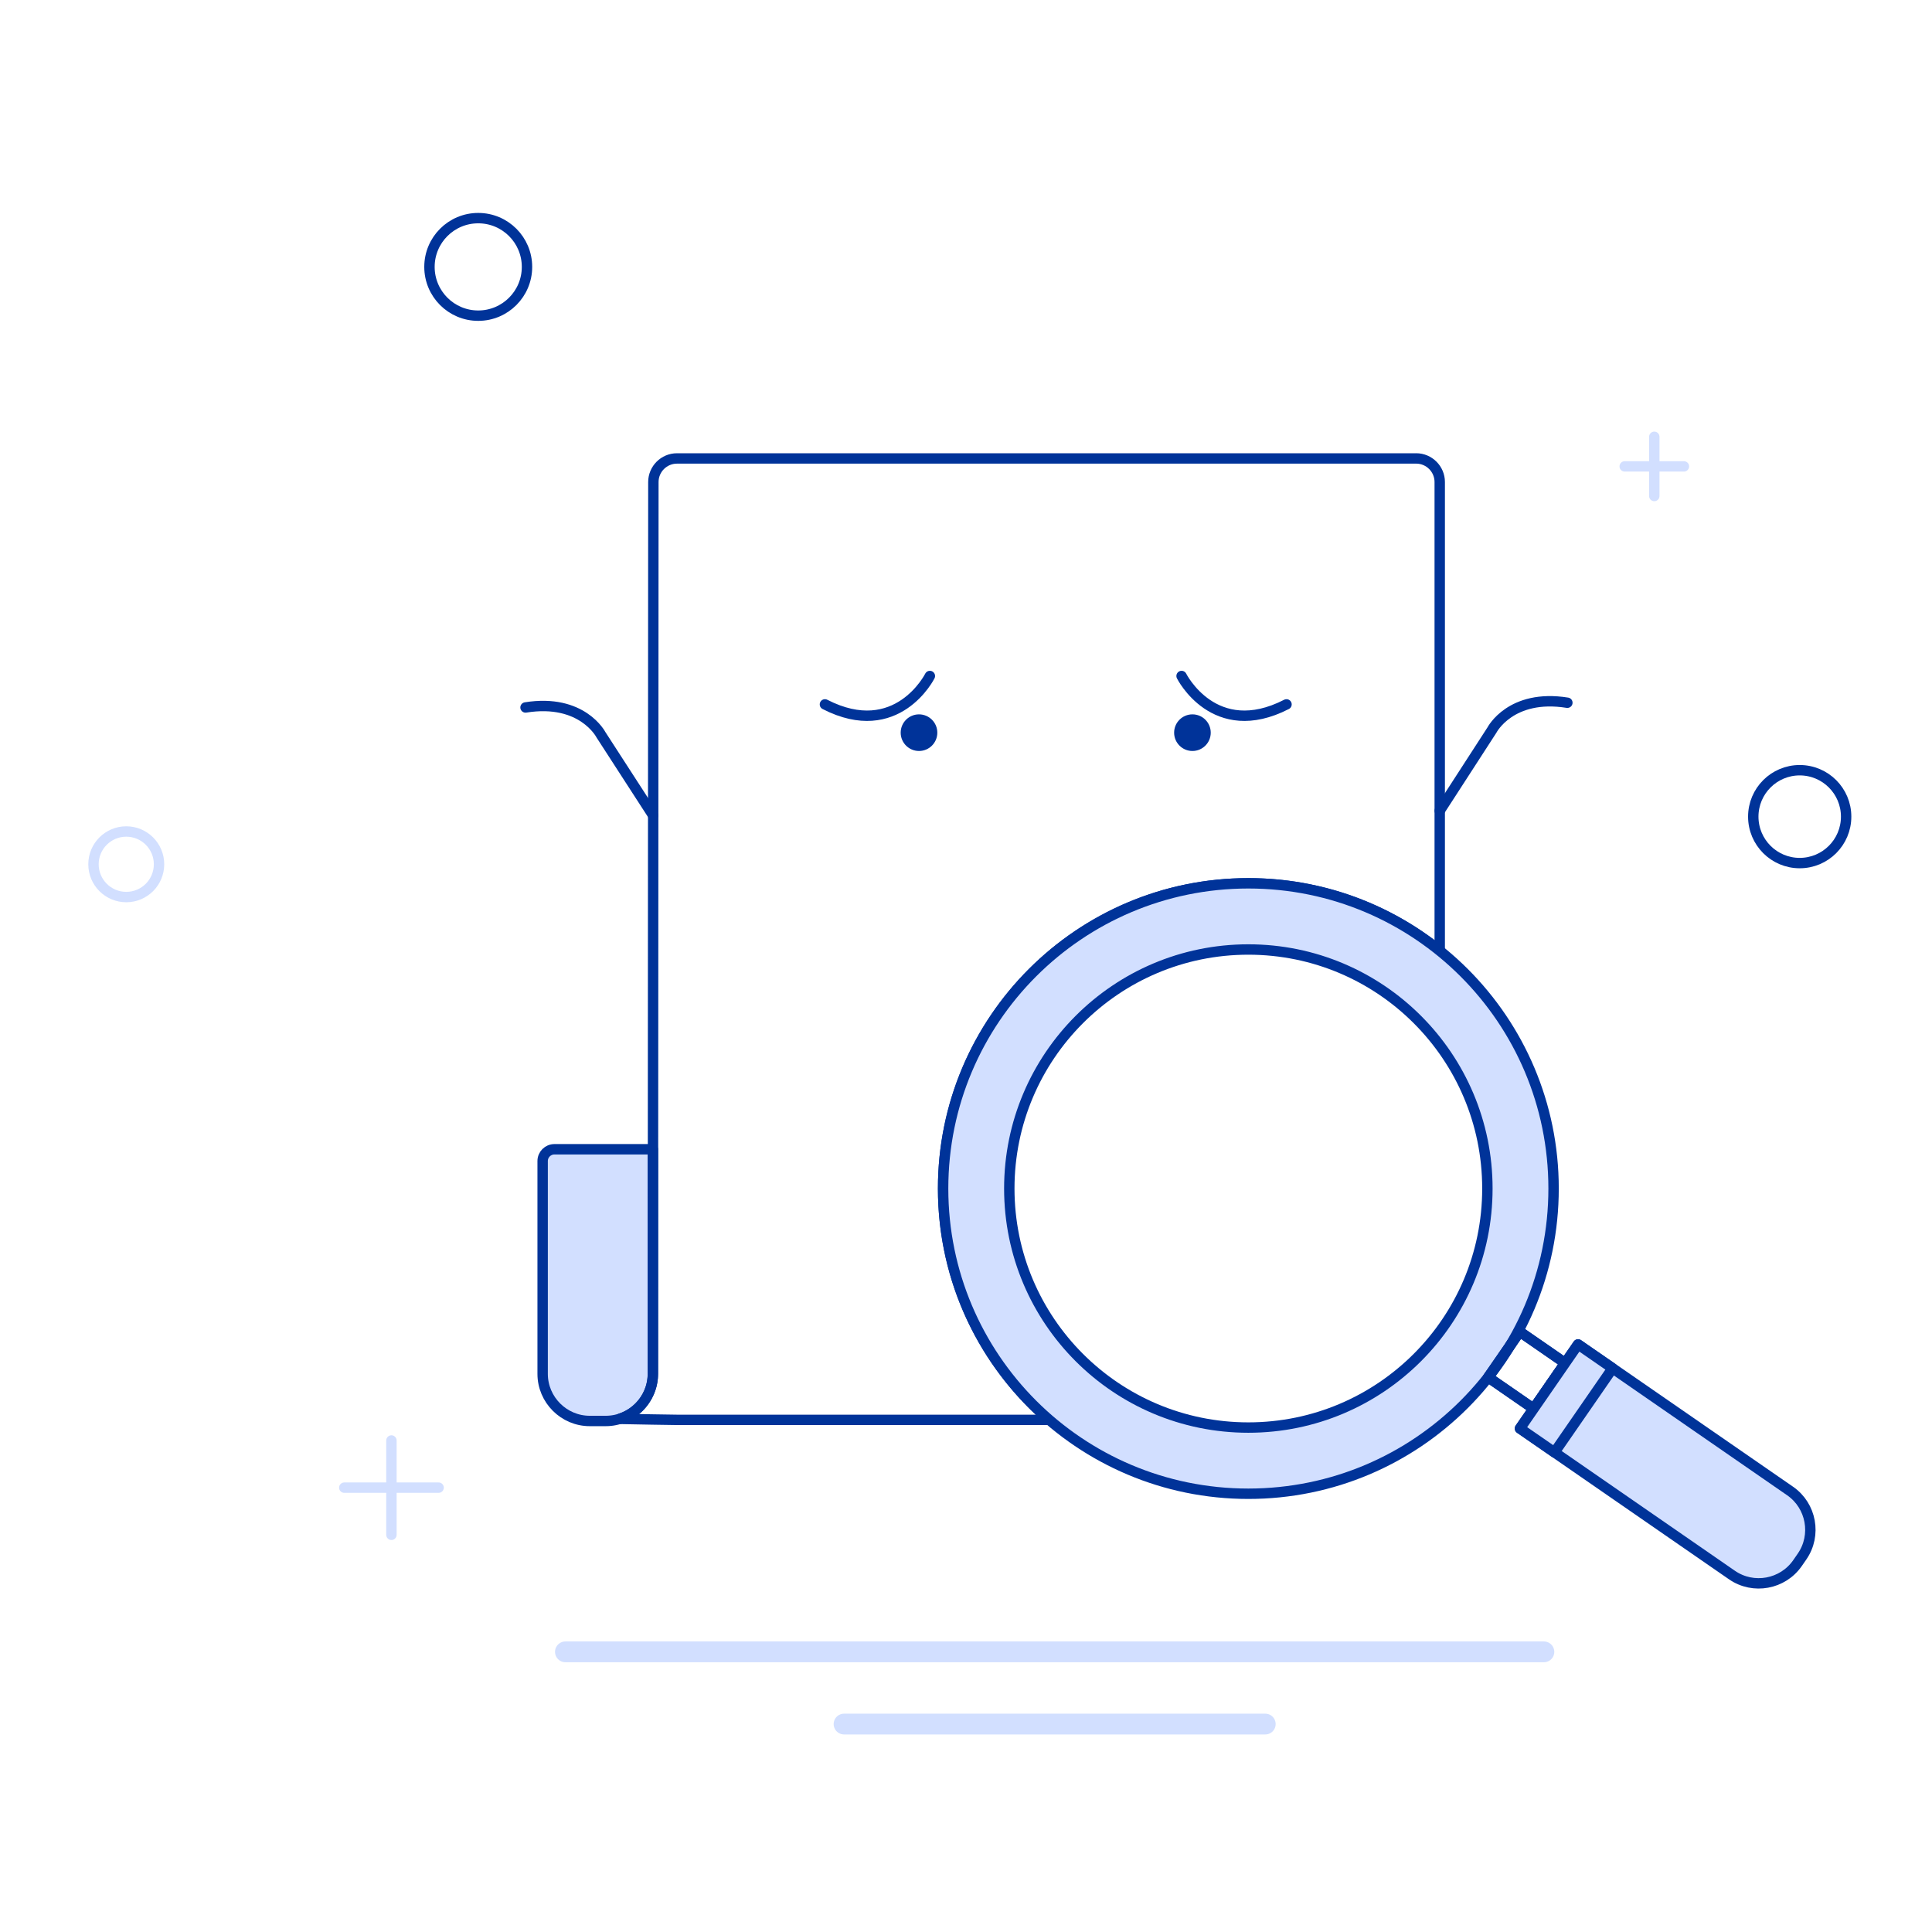 <svg width="124" height="124" viewBox="0 0 124 124" fill="none" xmlns="http://www.w3.org/2000/svg">
<path fill-rule="evenodd" clip-rule="evenodd" d="M35.585 73.761H41.903V88.178C41.903 89.841 40.542 91.201 38.879 91.201H37.852C36.189 91.201 34.828 89.841 34.828 88.178V74.517C34.828 74.102 35.168 73.762 35.584 73.762L35.585 73.761Z" fill="#D2DFFF" stroke="#003399" stroke-width="0.667" stroke-miterlimit="2.613" stroke-linecap="round" stroke-linejoin="round"/>
<path fill-rule="evenodd" clip-rule="evenodd" d="M90.894 29.424H43.447C42.615 29.424 41.935 30.105 41.935 30.936L41.903 88.177C41.903 89.532 40.998 90.688 39.762 91.067C40.732 91.086 43.093 91.13 43.446 91.13H67.344C63.172 87.537 60.531 82.218 60.531 76.281C60.531 65.463 69.302 56.692 80.121 56.692C84.773 56.692 89.045 58.315 92.405 61.023V30.935C92.405 30.104 91.725 29.423 90.893 29.423L90.894 29.424Z" stroke="#003399" stroke-width="0.667" stroke-miterlimit="2.613"/>
<path fill-rule="evenodd" clip-rule="evenodd" d="M80.121 56.693C90.94 56.693 99.712 65.463 99.712 76.282C99.712 87.101 90.941 95.872 80.121 95.872C69.302 95.872 60.531 87.101 60.531 76.282C60.531 65.463 69.302 56.693 80.121 56.693ZM80.121 60.941C88.595 60.941 95.464 67.81 95.464 76.282C95.464 84.756 88.595 91.624 80.121 91.624C71.648 91.624 64.779 84.756 64.779 76.282C64.779 67.81 71.648 60.941 80.121 60.941Z" fill="#D2DFFF" stroke="#003399" stroke-width="0.667" stroke-miterlimit="2.613" stroke-linecap="round" stroke-linejoin="round"/>
<path d="M41.922 52.339L38.569 47.157C38.569 47.157 37.369 44.823 33.73 45.406" stroke="#003399" stroke-width="0.667" stroke-miterlimit="2.613" stroke-linecap="round" stroke-linejoin="round"/>
<path d="M92.405 52.035L95.758 46.854C95.758 46.854 96.959 44.52 100.597 45.103" stroke="#003399" stroke-width="0.667" stroke-miterlimit="2.613" stroke-linecap="round" stroke-linejoin="round"/>
<path d="M30.694 20.26C32.423 20.26 33.824 18.859 33.824 17.13C33.824 15.401 32.423 14 30.694 14C28.965 14 27.564 15.401 27.564 17.13C27.564 18.859 28.965 20.26 30.694 20.26Z" stroke="#003399" stroke-width="0.667" stroke-miterlimit="2.613" stroke-linecap="round" stroke-linejoin="round"/>
<path d="M115.509 55.394C117.155 55.394 118.489 54.06 118.489 52.414C118.489 50.768 117.155 49.434 115.509 49.434C113.863 49.434 112.529 50.768 112.529 52.414C112.529 54.06 113.863 55.394 115.509 55.394Z" stroke="#003399" stroke-width="0.667" stroke-miterlimit="2.613" stroke-linecap="round" stroke-linejoin="round"/>
<path d="M8.104 57.575C9.266 57.575 10.207 56.633 10.207 55.471C10.207 54.309 9.266 53.367 8.104 53.367C6.942 53.367 6 54.309 6 55.471C6 56.633 6.942 57.575 8.104 57.575Z" stroke="#D2DFFF" stroke-width="0.667" stroke-miterlimit="2.613" stroke-linecap="round" stroke-linejoin="round"/>
<path d="M25.123 92.454V98.508" stroke="#D2DFFF" stroke-width="0.667" stroke-miterlimit="2.613" stroke-linecap="round" stroke-linejoin="round"/>
<path d="M22.097 95.481H28.151" stroke="#D2DFFF" stroke-width="0.667" stroke-miterlimit="2.613" stroke-linecap="round" stroke-linejoin="round"/>
<path d="M106.176 28.035V31.835" stroke="#D2DFFF" stroke-width="0.667" stroke-miterlimit="2.613" stroke-linecap="round" stroke-linejoin="round"/>
<path d="M104.277 29.934H108.077" stroke="#D2DFFF" stroke-width="0.667" stroke-miterlimit="2.613" stroke-linecap="round" stroke-linejoin="round"/>
<path d="M36.29 106.019H99.09" stroke="#D2DFFF" stroke-width="1.334" stroke-miterlimit="2.613" stroke-linecap="round" stroke-linejoin="round"/>
<path d="M54.173 110.654H81.207" stroke="#D2DFFF" stroke-width="1.334" stroke-miterlimit="2.613" stroke-linecap="round" stroke-linejoin="round"/>
<path d="M95.515 88.399L98.438 90.419L100.462 87.491L97.539 85.471L95.515 88.399Z" stroke="#003399" stroke-width="0.667" stroke-miterlimit="2.613" stroke-linecap="round" stroke-linejoin="round"/>
<path fill-rule="evenodd" clip-rule="evenodd" d="M101.283 86.288L97.554 91.683L111.162 101.09C112.53 102.036 114.422 101.69 115.369 100.322L115.66 99.901C116.606 98.533 116.26 96.64 114.892 95.695L101.284 86.288H101.283Z" fill="#D2DFFF" stroke="#003399" stroke-width="0.667" stroke-miterlimit="2.613" stroke-linecap="round" stroke-linejoin="round"/>
<path d="M95.515 88.399L98.438 90.419L100.462 87.491L97.539 85.471L95.515 88.399Z" stroke="#003399" stroke-width="0.667" stroke-miterlimit="2.613" stroke-linecap="round" stroke-linejoin="round"/>
<path d="M99.77 93.215L103.5 87.819L101.283 86.287L97.553 91.683L99.77 93.215Z" fill="#D2DFFF" stroke="#003399" stroke-width="0.667" stroke-miterlimit="2.613" stroke-linecap="round" stroke-linejoin="round"/>
<path d="M59.681 43.387C59.681 43.387 57.581 47.587 52.946 45.209" stroke="#003399" stroke-width="0.667" stroke-miterlimit="2.613" stroke-linecap="round" stroke-linejoin="round"/>
<path d="M58.984 48.2C59.633 48.2 60.159 47.674 60.159 47.025C60.159 46.375 59.633 45.849 58.984 45.849C58.335 45.849 57.808 46.375 57.808 47.025C57.808 47.674 58.335 48.2 58.984 48.2Z" fill="#003399"/>
<path d="M75.836 43.387C75.836 43.387 77.935 47.587 82.571 45.209" stroke="#003399" stroke-width="0.667" stroke-miterlimit="2.613" stroke-linecap="round" stroke-linejoin="round"/>
<path d="M76.533 48.2C77.182 48.2 77.708 47.674 77.708 47.025C77.708 46.375 77.182 45.849 76.533 45.849C75.884 45.849 75.358 46.375 75.358 47.025C75.358 47.674 75.884 48.2 76.533 48.2Z" fill="#003399"/>
</svg>
